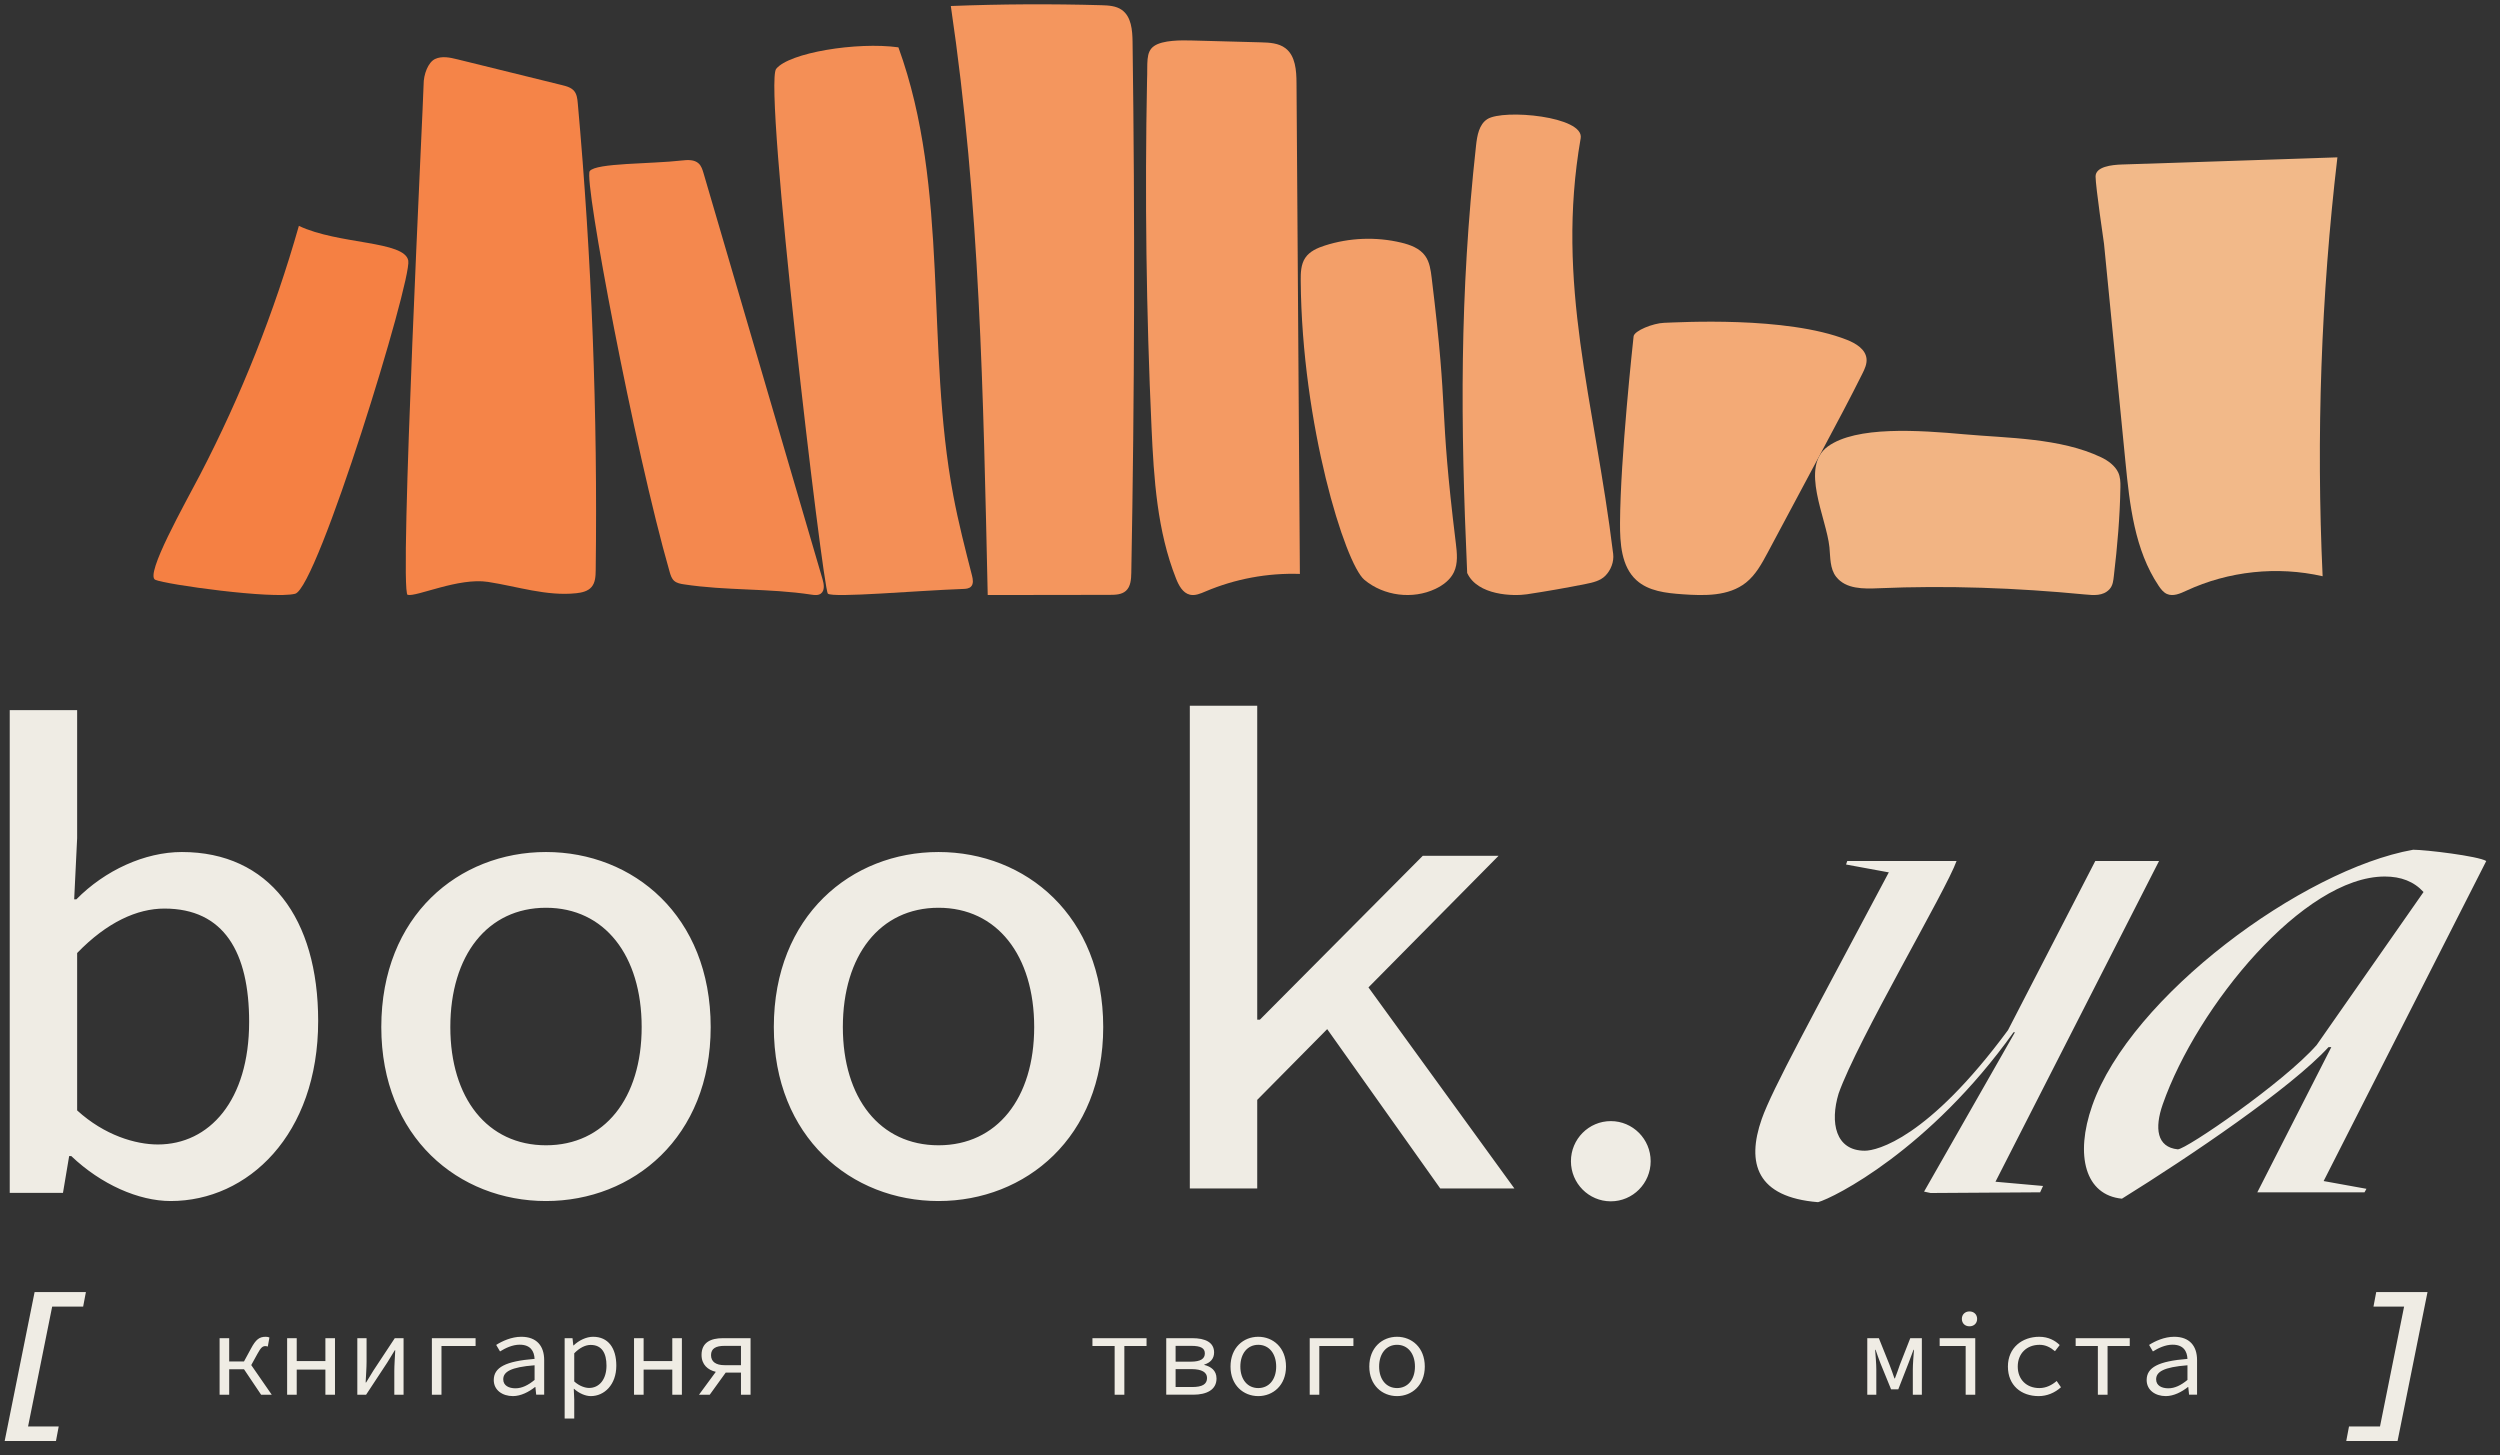 <svg xmlns="http://www.w3.org/2000/svg" viewBox="0 0 1759 1024"><rect x="0" y="0" width="1759" height="1024" fill="#333333" stroke="none"/><path fill="#f39f69" d="M915.186 197.573c-.046-5.579.093-11.529 3.197-16.153 3.086-4.604 8.515-6.971 13.773-8.658 17.279-5.547 36.061-6.266 53.713-2.061 6.401 1.522 13.065 3.979 16.907 9.346 3.127 4.365 3.873 9.96 4.534 15.304 12.31 100.34 4.697 86.515 17.015 186.855.84 6.861 1.617 14.169-1.361 20.405-2.567 5.371-7.613 9.162-12.971 11.705-16.028 7.612-36.334 5.043-49.982-6.33s-44.016-109.341-44.825-210.412z"/><path fill="#f3a46f" d="M1032.31 403.155c7.371 15.98 32.755 16.383 41.963 14.994 13.912-2.101 27.778-4.533 41.582-7.295 4.907-.982 10.11-2.164 13.648-5.736 3.896-3.935 6.206-9.854 5.53-15.365-13.283-108.544-40.728-189.668-22.872-292.472 2.683-15.437-54.367-20.691-65.659-13.477-5.832 3.724-7.177 11.556-7.94 18.461-11.664 105.984-10.988 194.366-6.252 300.891z"/><path fill="#f3aa76" d="M1149.399 236.674c-.42 3.959-9.317 85.333-9.549 131.245-.071 14.404.902 30.569 11.494 40.263 8.523 7.801 20.926 9.127 32.414 9.945 15.483 1.095 32.529 1.494 44.7-8.192 6.859-5.457 11.175-13.43 15.321-21.176 13.127-24.584 26.262-49.163 39.389-73.742 9.223-17.26 18.446-34.519 27.164-52.038 1.649-3.306 3.317-6.842 2.963-10.524-.645-6.748-7.543-10.879-13.811-13.351-42.757-16.87-118.603-12.272-128.572-11.968-7.754.239-21.083 5.582-21.511 9.538z"/><path fill="#f2b483" d="M1287.2 385.151c.684 6.861.226 14.978 4.735 20.706 6.844 8.692 19.14 8.493 29.905 8.032 48.43-2.082 96.86-.267 145.185 4.381 6.144.591 12.616 1.182 17.145-3.618 2.481-2.63 2.757-6.212 3.138-9.452 2.468-20.87 4.267-41.494 4.608-62.478.066-3.442-.053-7.159-1.575-10.359-2.271-4.776-7.221-8.344-11.907-10.581-28.751-13.736-66.166-13.501-95.888-16.181-32.807-2.958-76.572-5.939-96.473 8.528-19.901 14.463-.973 50.113 1.128 71.024z"/><path fill="#f2b989" d="M1480.376 171.465c5.028 51.158 10.056 102.316 15.084 153.47 2.98 30.299 6.446 61.998 23.368 87.238 1.549 2.304 3.321 4.636 5.842 5.754 4.385 1.932 9.347-.32 13.68-2.332 29.696-13.794 63.947-17.42 95.849-10.151-4.569-98.311-1.09-196.999 10.398-294.733-50.544 1.678-101.1 3.353-151.644 5.031-7.207.239-18.511 1.498-18.511 8.43s5.934 47.292 5.934 47.292z"/><path fill="#f58448" d="M298.042 59.643c.062 7.46-17.428 357.333-11.222 358.89 6.206 1.561 35.811-12.3 56.521-9.111 20.702 3.191 41.255 10.182 62.09 7.973 3.958-.423 8.204-1.357 10.794-4.398 2.66-3.128 2.854-7.608 2.908-11.723 1.423-109.686-2.791-219.442-12.614-328.686-.272-3.008-.622-6.216-2.535-8.54-2.045-2.484-5.373-3.388-8.485-4.155-24.551-6.048-49.094-12.096-73.645-18.144-5.179-1.279-10.841-2.515-15.693-.266-4.844 2.253-8.181 10.695-8.118 18.16z"/><path fill="#f4884e" d="M471.152 402.357c.652 2.28 1.384 4.679 3.134 6.271 1.851 1.69 4.479 2.14 6.953 2.519 29.885 4.569 59.764 2.664 89.65 7.236 2.263.349 4.798.634 6.656-.723 2.925-2.14 2.209-6.643 1.191-10.132-27.903-95.199-55.799-190.398-83.701-285.598-.731-2.504-1.54-5.129-3.437-6.905-3.064-2.871-7.807-2.574-11.968-2.097-21.566 2.484-60.31 1.639-64.694 7.448-4.394 5.809 31.386 195.528 56.218 281.98z"/><path fill="#f48f56" d="M582.493 417.682c3.5 3.149 63.435-2.199 95.156-3.298 1.952-.067 4.107-.219 5.506-1.6 1.96-1.944 1.415-5.199.731-7.882-4.783-18.621-9.557-37.258-13.127-56.153-19.715-104.42-2.357-215.624-38.643-315.447-29.302-4.022-76.912 3.787-86.011 15.159-9.09 11.372 32.889 366.068 36.387 369.222z"/><path fill="#f4965e" d="M694.959 418.666c-3.142-140.841-5.389-275.095-25.958-414.441 35.268-1.373 70.581-1.561 105.857-.563 5.024.141 10.366.411 14.473 3.321 6.672 4.726 7.435 14.209 7.543 22.42 1.703 124.54 1.407 249.111-.894 373.642-.087 4.546-.412 9.652-3.787 12.679-2.979 2.668-7.357 2.817-11.339 2.821-28.634.038-57.268.077-85.894.121z"/><path fill="#f58043" d="M140.645 334.239c29.054-55.861 52.422-114.705 69.64-175.322 27.88 13.25 74.525 10.386 76.982 24.509 2.465 14.118-63.886 230.403-79.619 234.35-15.732 3.948-90.738-6.483-98.375-9.82-7.629-3.336 21.075-53.923 31.371-73.717z"/><path fill="#f49a63" d="M807.054 56.84c.545-12.256-1.158-20.198 4.955-24.446 6.105-4.244 19.27-4.108 26.69-3.904 16.136.43 32.281.865 48.417 1.299 6.051.16 12.544.473 17.358 4.166 7.014 5.387 7.692 15.578 7.754 24.458.785 115.131 1.578 230.266 2.364 345.397-22.708-.779-45.58 3.474-66.507 12.377-3.453 1.468-7.169 3.098-10.824 2.25-5.064-1.174-7.878-6.522-9.807-11.381-13.283-33.486-15.6-70.212-17.241-106.231-3.701-81.265-4.751-162.651-3.157-243.986z"/><path fill="#efece4" d="M48.654 813.425h1.516c20.896 19.913 47.36 31.622 69.944 31.622 54.227 0 103.749-46.558 103.749-126.707 0-72.126-34.435-118.86-95.918-118.86-26.075 0-54.173 12.906-74.236 33.304h-1.516l2.084-43.064v-90.078H6.847v339.654h37.468l4.339-25.87zm5.622-142.878c21.106-21.81 42.336-31.274 61.389-31.274 41.916 0 59.631 30.703 59.631 79.724 0 55.341-27.98 86.256-64.243 86.256-15.6 0-37.484-6.38-56.778-23.968V670.547zM384.163 845.047c61.303 0 115.873-44.82 115.873-122.396 0-78.354-54.57-123.17-115.873-123.17s-115.881 44.816-115.881 123.17c0 77.576 54.578 122.396 115.881 122.396zm0-206.344c41.17 0 67.315 33.518 67.315 83.948 0 50.047-26.145 83.17-67.315 83.17s-67.315-33.122-67.315-83.17c0-50.431 26.145-83.948 67.315-83.948zM660.342 845.047c61.303 0 115.881-44.82 115.881-122.396 0-78.354-54.578-123.17-115.881-123.17s-115.88 44.816-115.88 123.17c0 77.576 54.577 122.396 115.88 122.396zm0-206.344c41.17 0 67.315 33.518 67.315 83.948 0 50.047-26.145 83.17-67.315 83.17s-67.315-33.122-67.315-83.17c0-50.431 26.145-83.948 67.315-83.948zM884.584 773.874l49.227-49.783 79.556 112.123h52.166L962.849 694.731l91.547-92.591h-53.324L886.49 717.416h-1.906V496.558h-47.43v339.656h47.43v-62.339zM1416.73 726.322h.985l-63.934 112.096 4.569.985 77.089-.492 2.048-4.464-33.464-2.977 115.095-225.682h-44.859l-61.44 119.044c-56.359 76.383-92.344 84.817-100.727 84.817-20.701 0-24.589-19.838-18.454-40.181 13.042-37.199 75.872-143.336 83.014-163.68h-76.908l-.864 2.485 29.643 5.457h.486c-53.709 101.18-82.139 152.765-89.442 173.6-10.957 31.246-3.522 55.054 39.622 58.524 10.903-2.972 78.44-36.703 137.543-119.532zM1493.005 843.387c47.905-29.755 118.994-77.869 145.355-106.642h1.969l-52.08 102.178h75.422l1.365-2.48-30.129-5.453 114.425-225.189c-5.698-3.47-42.575-7.929-51.449-7.929-77.837 13.888-198.853 103.164-225.805 180.044-12.341 35.216-4.818 62.996 20.926 65.472zm28.725-66.461c24.169-68.945 99.039-160.21 156.226-160.21 11.343 0 20.48 3.478 27.241 10.915l-75.185 107.628c-23.027 26.289-91.806 73.41-97.713 73.41-14.769-1.487-16.476-14.882-10.568-31.743zM1133.357 845.253c15.49 0 28.048-12.635 28.048-28.219 0-15.586-12.558-28.22-28.048-28.22s-28.048 12.635-28.048 28.22c0 15.584 12.557 28.219 28.048 28.219zM154.512 941.543v39.771h6.751v-17.921h10.413l12.039 17.921h7.48l-14.417-20.844 4.331-7.878c2.442-4.503 3.663-5.481 5.692-5.481.654 0 1.058.164 1.625.324l1.143-6.38c-.652-.328-1.625-.498-2.605-.498-4.394 0-6.913 1.722-10.491 8.514l-4.79 8.837h-10.421v-16.364h-6.751zM208.775 941.544h-6.749v39.771h6.749V963.64h20.173v17.675h6.751v-39.771h-6.751v16.121h-20.173v-16.121zM272.563 958.562c1.462-2.367 3.742-6.056 5.203-8.504h.327c-.242 5.152-.654 10.472-.654 14.729v16.528h6.51v-39.771h-6.183l-14.962 22.667c-1.469 2.456-3.74 6.056-5.211 8.508h-.327c.249-5.07.654-10.391.654-14.647v-16.528h-6.509v39.771h6.182l14.97-22.752zM334.621 941.544h-30.749v39.771h6.751v-34.286h23.998v-5.485zM347.41 971.005c0 7.115 6.105 11.294 13.508 11.294 5.53 0 11.222-2.95 15.531-6.388h.248l.568 5.402h5.615v-24.384c0-9.901-5.288-16.372-16.106-16.372-6.913 0-13.586 3.114-17.653 5.732l2.691 4.584c3.655-2.292 8.693-4.748 13.827-4.748 7.645 0 10.241 4.584 10.491 9.987-20.422 1.636-28.719 5.975-28.719 14.894zm28.72-10.395v10.312c-4.557 3.764-8.951 5.892-13.422 5.892-4.55 0-8.625-1.804-8.625-6.307 0-5.234 5.125-8.586 22.048-9.897zM415.667 982.3c9.51 0 17.971-7.941 17.971-21.446 0-12.354-5.692-20.296-16.346-20.296-4.798 0-10.009 2.539-13.664 6.06h-.249l-.567-5.074h-5.53v56.548h6.751V984.67l-.327-7.526h.164c3.576 3.27 8.134 5.157 11.797 5.157zm-11.635-30.115c3.982-4.096 8.049-5.896 11.549-5.896 7.893 0 11.143 5.809 11.143 14.564 0 9.823-5.211 15.711-12.201 15.711-2.683 0-6.828-1.225-10.491-4.58v-19.799zM479.776 981.315v-39.771h-6.751v16.121h-20.173v-16.121h-6.749v39.771h6.749V963.64h20.173v17.675h6.751zM493.609 953.328c0 6.9 4.511 10.613 10.04 11.893l-11.829 16.094h7.567l11.214-15.546h10.747v15.546h6.751v-39.771h-19.52c-8.546 0-14.97 3.029-14.97 11.784zm16.105-6.38h11.634v13.582h-11.634c-5.941 0-9.433-2.375-9.433-7.038 0-4.746 3.492-6.544 9.433-6.544zM791.093 981.315v-34.286h15.616v-5.485h-38.068v5.485h15.616v34.286h6.836zM855.941 969.938c0-5.727-3.982-8.43-8.617-9.572v-.247c4.223-1.306 6.915-4.088 6.915-8.508 0-7.202-6.269-10.067-15.376-10.067h-18.298v39.771h18.944c9.605 0 16.433-3.517 16.433-11.377zm-28.791-22.99h11.059c6.672 0 9.518 1.634 9.518 5.316 0 3.685-2.846 5.809-10.008 5.809h-10.57v-11.125zm11.627 28.965h-11.626v-12.602h11.222c7.155 0 10.903 2.211 10.903 6.22 0 4.422-3.336 6.382-10.499 6.382zM904.834 961.507c0-13.337-9.107-20.95-19.519-20.95s-19.52 7.613-19.52 20.95c0 13.179 9.107 20.792 19.52 20.792s19.519-7.613 19.519-20.792zm-32.126 0c0-9.158 5.04-15.301 12.607-15.301s12.606 6.143 12.606 15.301c0 9.083-5.04 15.139-12.606 15.139s-12.607-6.056-12.607-15.139zM921.513 981.315h6.749v-34.286h24v-5.485h-30.749v39.771zM963.436 961.507c0 13.179 9.115 20.792 19.52 20.792 10.412 0 19.527-7.613 19.527-20.792 0-13.337-9.115-20.95-19.527-20.95-10.405 0-19.52 7.613-19.52 20.95zm32.126 0c0 9.083-5.04 15.139-12.606 15.139-7.559 0-12.607-6.056-12.607-15.139 0-9.158 5.048-15.301 12.607-15.301 7.566 0 12.606 6.143 12.606 15.301zM1345.864 981.315h6.354v-39.771h-8.153l-7.312 18.656c-1.063 3.275-2.284 6.386-3.492 9.656h-.328c-1.05-3.27-2.271-6.38-3.492-9.656l-7.483-18.656h-8.139v39.771h6.354v-17.839c0-3.517-.499-9.656-.827-13.748h.328c1.142 3.11 2.192 6.546 3.413 9.494l7.483 18.328h5.054l7.155-18.328c1.142-2.949 2.442-6.384 3.571-9.494h.328c-.328 4.092-.814 10.231-.814 13.748v17.839zM1389.791 981.315v-39.771h-25.049v5.485h18.301v34.286h6.748zM1385.721 922.719c-3.085 0-5.356 2.124-5.356 5.234 0 3.195 2.271 5.238 5.356 5.238 3.098 0 5.383-2.043 5.383-5.238 0-3.11-2.284-5.234-5.383-5.234zM1435.057 946.206c4.149 0 7.562 1.722 10.818 4.503l3.335-4.338c-3.256-3.193-7.982-5.814-14.402-5.814-11.947 0-22.042 7.613-22.042 20.95 0 13.179 9.269 20.792 21.635 20.792 5.855 0 11.317-2.293 15.701-6.224l-3.019-4.418c-3.243 2.782-7.312 4.989-12.183 4.989-9.032 0-15.216-6.056-15.216-15.139 0-9.158 6.262-15.301 15.373-15.301zM1482.883 981.315v-34.286h15.609v-5.485h-38.059v5.485h15.623v34.286h6.827zM1510.387 971.005c0 7.115 6.091 11.294 13.496 11.294 5.54 0 11.238-2.95 15.544-6.388h.236l.565 5.402h5.619v-24.384c0-9.901-5.291-16.372-16.108-16.372-6.905 0-13.575 3.114-17.644 5.732l2.691 4.584c3.663-2.292 8.691-4.748 13.824-4.748 7.641 0 10.24 4.584 10.489 9.987-20.414 1.636-28.711 5.975-28.711 14.894zm28.711-10.395v10.312c-4.555 3.764-8.94 5.892-13.43 5.892-4.542 0-8.612-1.804-8.612-6.307 0-5.234 5.12-8.586 22.042-9.897zM3.282 1013.9h36.092l1.936-10.237H19.745l16.961-84.32h21.798l1.936-10.235H24.348L3.281 1013.9zM1652.762 1003.663l-1.943 10.237h36.103l21.071-104.792h-36.089l-1.93 10.235h21.543l-16.949 84.32h-21.806z"/></svg>